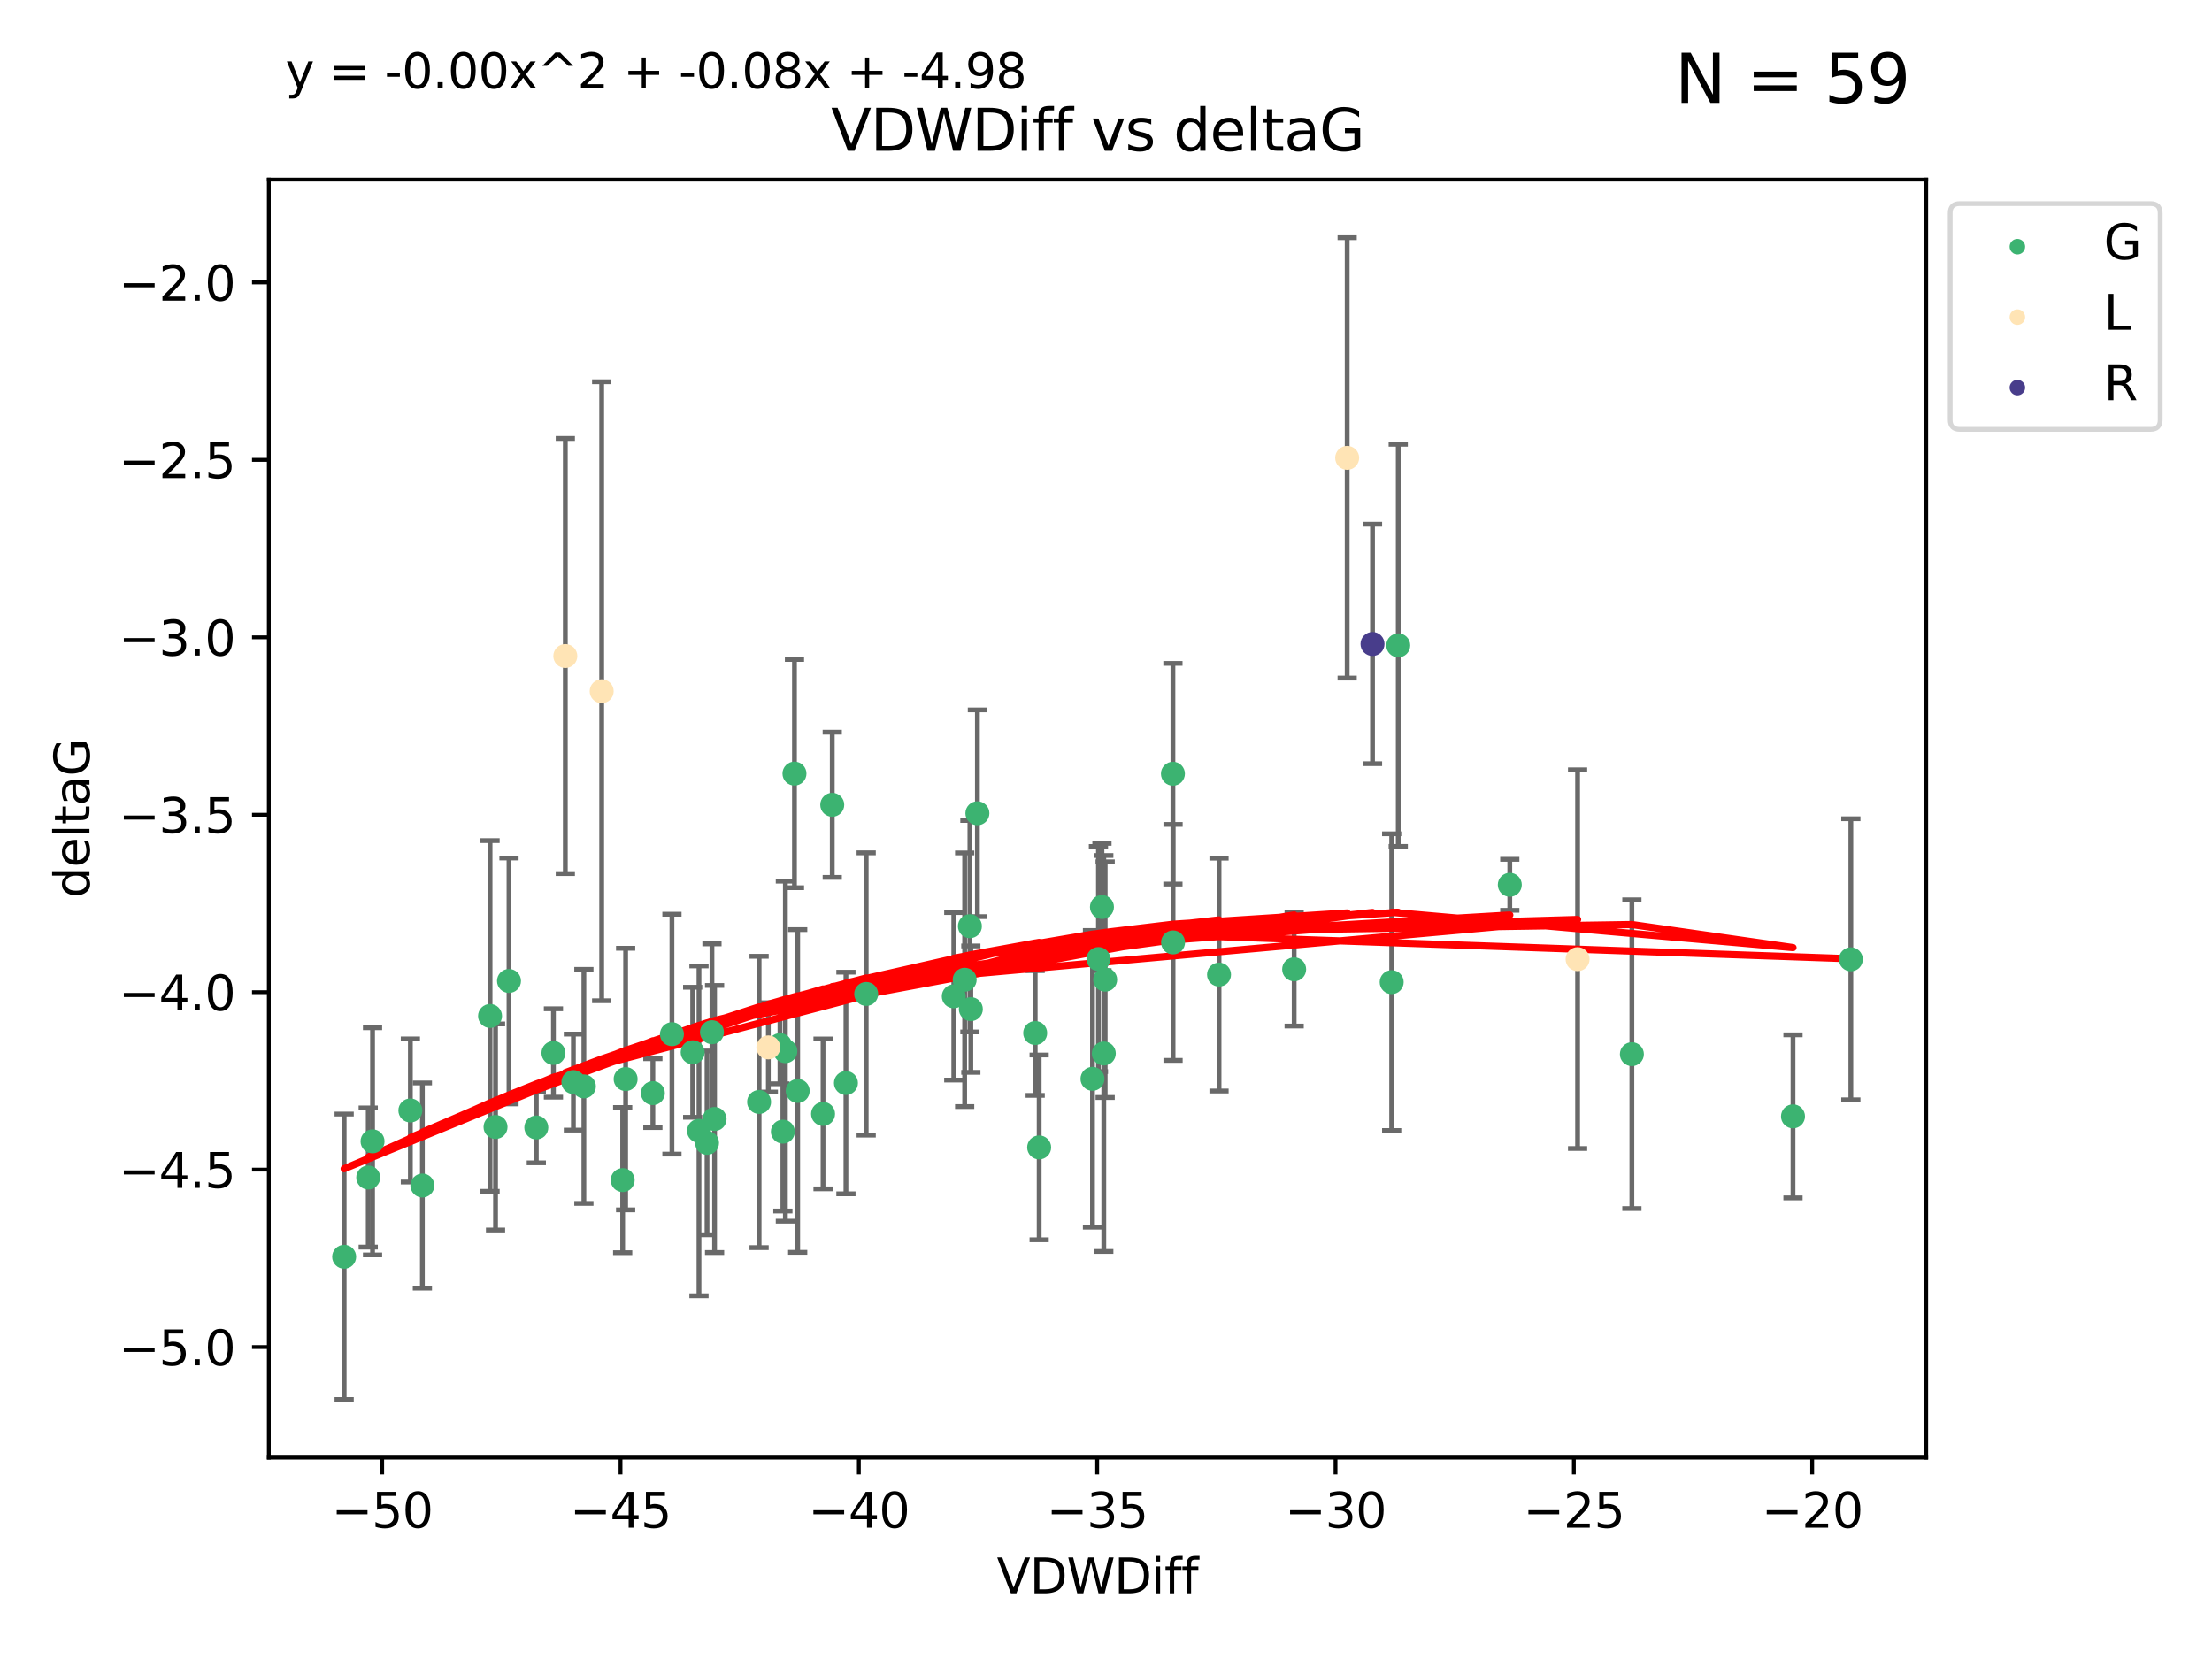 <?xml version="1.0" encoding="utf-8" standalone="no"?>
<!DOCTYPE svg PUBLIC "-//W3C//DTD SVG 1.1//EN"
  "http://www.w3.org/Graphics/SVG/1.1/DTD/svg11.dtd">
<svg xmlns:xlink="http://www.w3.org/1999/xlink" width="460.8pt" height="345.6pt" viewBox="0 0 460.8 345.6" xmlns="http://www.w3.org/2000/svg" version="1.1">
 <defs>
  <style type="text/css">*{stroke-linejoin: round; stroke-linecap: butt}</style>
 </defs>
 <g id="figure_1">
  <g id="patch_1">
   <path d="M 0 345.6 
L 460.8 345.6 
L 460.8 0 
L 0 0 
z
" style="fill: #ffffff"/>
  </g>
  <g id="axes_1">
   <g id="patch_2">
    <path d="M 56 303.64 
L 401.26 303.64 
L 401.26 37.411 
L 56 37.411 
z
" style="fill: #ffffff"/>
   </g>
   <g id="PathCollection_1">
    <defs>
     <path id="m6c5f69b490" d="M 0 1.118 
C 0.297 1.118 0.581 1 0.791 0.791 
C 1 0.581 1.118 0.297 1.118 0 
C 1.118 -0.297 1 -0.581 0.791 -0.791 
C 0.581 -1 0.297 -1.118 0 -1.118 
C -0.297 -1.118 -0.581 -1 -0.791 -0.791 
C -1 -0.581 -1.118 -0.297 -1.118 0 
C -1.118 0.297 -1 0.581 -0.791 0.791 
C -0.581 1 -0.297 1.118 0 1.118 
z
" style="stroke: #3cb371"/>
    </defs>
    <g clip-path="url(#p56f575db3a)">
     <use xlink:href="#m6c5f69b490" x="77.608" y="237.759" style="fill: #3cb371; stroke: #3cb371"/>
     <use xlink:href="#m6c5f69b490" x="136.004" y="227.718" style="fill: #3cb371; stroke: #3cb371"/>
     <use xlink:href="#m6c5f69b490" x="76.708" y="245.299" style="fill: #3cb371; stroke: #3cb371"/>
     <use xlink:href="#m6c5f69b490" x="102.087" y="211.648" style="fill: #3cb371; stroke: #3cb371"/>
     <use xlink:href="#m6c5f69b490" x="139.977" y="215.438" style="fill: #3cb371; stroke: #3cb371"/>
     <use xlink:href="#m6c5f69b490" x="71.694" y="261.809" style="fill: #3cb371; stroke: #3cb371"/>
     <use xlink:href="#m6c5f69b490" x="130.33" y="224.79" style="fill: #3cb371; stroke: #3cb371"/>
     <use xlink:href="#m6c5f69b490" x="158.132" y="229.557" style="fill: #3cb371; stroke: #3cb371"/>
     <use xlink:href="#m6c5f69b490" x="103.228" y="234.771" style="fill: #3cb371; stroke: #3cb371"/>
     <use xlink:href="#m6c5f69b490" x="180.443" y="207.06" style="fill: #3cb371; stroke: #3cb371"/>
     <use xlink:href="#m6c5f69b490" x="162.482" y="217.722" style="fill: #3cb371; stroke: #3cb371"/>
     <use xlink:href="#m6c5f69b490" x="163.606" y="218.977" style="fill: #3cb371; stroke: #3cb371"/>
     <use xlink:href="#m6c5f69b490" x="119.446" y="225.42" style="fill: #3cb371; stroke: #3cb371"/>
     <use xlink:href="#m6c5f69b490" x="166.173" y="227.266" style="fill: #3cb371; stroke: #3cb371"/>
     <use xlink:href="#m6c5f69b490" x="87.989" y="246.967" style="fill: #3cb371; stroke: #3cb371"/>
     <use xlink:href="#m6c5f69b490" x="106.033" y="204.35" style="fill: #3cb371; stroke: #3cb371"/>
     <use xlink:href="#m6c5f69b490" x="111.723" y="234.876" style="fill: #3cb371; stroke: #3cb371"/>
     <use xlink:href="#m6c5f69b490" x="147.285" y="238.081" style="fill: #3cb371; stroke: #3cb371"/>
     <use xlink:href="#m6c5f69b490" x="144.295" y="219.209" style="fill: #3cb371; stroke: #3cb371"/>
     <use xlink:href="#m6c5f69b490" x="171.457" y="232.046" style="fill: #3cb371; stroke: #3cb371"/>
     <use xlink:href="#m6c5f69b490" x="121.634" y="226.315" style="fill: #3cb371; stroke: #3cb371"/>
     <use xlink:href="#m6c5f69b490" x="165.501" y="161.152" style="fill: #3cb371; stroke: #3cb371"/>
     <use xlink:href="#m6c5f69b490" x="163.087" y="235.739" style="fill: #3cb371; stroke: #3cb371"/>
     <use xlink:href="#m6c5f69b490" x="269.595" y="201.927" style="fill: #3cb371; stroke: #3cb371"/>
     <use xlink:href="#m6c5f69b490" x="145.61" y="235.575" style="fill: #3cb371; stroke: #3cb371"/>
     <use xlink:href="#m6c5f69b490" x="129.713" y="245.835" style="fill: #3cb371; stroke: #3cb371"/>
     <use xlink:href="#m6c5f69b490" x="85.488" y="231.33" style="fill: #3cb371; stroke: #3cb371"/>
     <use xlink:href="#m6c5f69b490" x="115.291" y="219.355" style="fill: #3cb371; stroke: #3cb371"/>
     <use xlink:href="#m6c5f69b490" x="230.226" y="204.082" style="fill: #3cb371; stroke: #3cb371"/>
     <use xlink:href="#m6c5f69b490" x="244.341" y="161.181" style="fill: #3cb371; stroke: #3cb371"/>
     <use xlink:href="#m6c5f69b490" x="227.583" y="224.743" style="fill: #3cb371; stroke: #3cb371"/>
     <use xlink:href="#m6c5f69b490" x="202.243" y="210.22" style="fill: #3cb371; stroke: #3cb371"/>
     <use xlink:href="#m6c5f69b490" x="176.224" y="225.613" style="fill: #3cb371; stroke: #3cb371"/>
     <use xlink:href="#m6c5f69b490" x="244.368" y="196.32" style="fill: #3cb371; stroke: #3cb371"/>
     <use xlink:href="#m6c5f69b490" x="198.691" y="207.553" style="fill: #3cb371; stroke: #3cb371"/>
     <use xlink:href="#m6c5f69b490" x="215.649" y="215.197" style="fill: #3cb371; stroke: #3cb371"/>
     <use xlink:href="#m6c5f69b490" x="314.517" y="184.323" style="fill: #3cb371; stroke: #3cb371"/>
     <use xlink:href="#m6c5f69b490" x="202.047" y="192.945" style="fill: #3cb371; stroke: #3cb371"/>
     <use xlink:href="#m6c5f69b490" x="203.608" y="169.421" style="fill: #3cb371; stroke: #3cb371"/>
     <use xlink:href="#m6c5f69b490" x="216.476" y="239.025" style="fill: #3cb371; stroke: #3cb371"/>
     <use xlink:href="#m6c5f69b490" x="148.859" y="233.106" style="fill: #3cb371; stroke: #3cb371"/>
     <use xlink:href="#m6c5f69b490" x="148.312" y="215.027" style="fill: #3cb371; stroke: #3cb371"/>
     <use xlink:href="#m6c5f69b490" x="253.946" y="203.026" style="fill: #3cb371; stroke: #3cb371"/>
     <use xlink:href="#m6c5f69b490" x="228.823" y="199.786" style="fill: #3cb371; stroke: #3cb371"/>
     <use xlink:href="#m6c5f69b490" x="173.372" y="167.654" style="fill: #3cb371; stroke: #3cb371"/>
     <use xlink:href="#m6c5f69b490" x="200.954" y="204.098" style="fill: #3cb371; stroke: #3cb371"/>
     <use xlink:href="#m6c5f69b490" x="229.555" y="188.946" style="fill: #3cb371; stroke: #3cb371"/>
     <use xlink:href="#m6c5f69b490" x="291.278" y="134.44" style="fill: #3cb371; stroke: #3cb371"/>
     <use xlink:href="#m6c5f69b490" x="289.91" y="204.599" style="fill: #3cb371; stroke: #3cb371"/>
     <use xlink:href="#m6c5f69b490" x="373.515" y="232.558" style="fill: #3cb371; stroke: #3cb371"/>
     <use xlink:href="#m6c5f69b490" x="339.95" y="219.605" style="fill: #3cb371; stroke: #3cb371"/>
     <use xlink:href="#m6c5f69b490" x="229.941" y="219.457" style="fill: #3cb371; stroke: #3cb371"/>
     <use xlink:href="#m6c5f69b490" x="385.566" y="199.842" style="fill: #3cb371; stroke: #3cb371"/>
    </g>
   </g>
   <g id="PathCollection_2">
    <defs>
     <path id="m5bcbbd2845" d="M 0 1.118 
C 0.297 1.118 0.581 1 0.791 0.791 
C 1 0.581 1.118 0.297 1.118 0 
C 1.118 -0.297 1 -0.581 0.791 -0.791 
C 0.581 -1 0.297 -1.118 0 -1.118 
C -0.297 -1.118 -0.581 -1 -0.791 -0.791 
C -1 -0.581 -1.118 -0.297 -1.118 0 
C -1.118 0.297 -1 0.581 -0.791 0.791 
C -0.581 1 -0.297 1.118 0 1.118 
z
" style="stroke: #ffe4b5"/>
    </defs>
    <g clip-path="url(#p56f575db3a)">
     <use xlink:href="#m5bcbbd2845" x="160.057" y="218.194" style="fill: #ffe4b5; stroke: #ffe4b5"/>
     <use xlink:href="#m5bcbbd2845" x="280.639" y="95.381" style="fill: #ffe4b5; stroke: #ffe4b5"/>
     <use xlink:href="#m5bcbbd2845" x="117.765" y="136.664" style="fill: #ffe4b5; stroke: #ffe4b5"/>
     <use xlink:href="#m5bcbbd2845" x="125.339" y="143.996" style="fill: #ffe4b5; stroke: #ffe4b5"/>
     <use xlink:href="#m5bcbbd2845" x="328.641" y="199.809" style="fill: #ffe4b5; stroke: #ffe4b5"/>
    </g>
   </g>
   <g id="PathCollection_3">
    <defs>
     <path id="mdc831b2d37" d="M 0 1.118 
C 0.297 1.118 0.581 1 0.791 0.791 
C 1 0.581 1.118 0.297 1.118 0 
C 1.118 -0.297 1 -0.581 0.791 -0.791 
C 0.581 -1 0.297 -1.118 0 -1.118 
C -0.297 -1.118 -0.581 -1 -0.791 -0.791 
C -1 -0.581 -1.118 -0.297 -1.118 0 
C -1.118 0.297 -1 0.581 -0.791 0.791 
C -0.581 1 -0.297 1.118 0 1.118 
z
" style="stroke: #483d8b"/>
    </defs>
    <g clip-path="url(#p56f575db3a)">
     <use xlink:href="#mdc831b2d37" x="285.919" y="134.152" style="fill: #483d8b; stroke: #483d8b"/>
    </g>
   </g>
   <g id="matplotlib.axis_1">
    <g id="xtick_1">
     <g id="line2d_1">
      <defs>
       <path id="mf0a42f5c6a" d="M 0 0 
L 0 3.5 
" style="stroke: #000000; stroke-width: 0.8"/>
      </defs>
      <g>
       <use xlink:href="#mf0a42f5c6a" x="79.613" y="303.64" style="stroke: #000000; stroke-width: 0.8"/>
      </g>
     </g>
     <g id="text_1">
      <!-- −50 -->
      <g transform="translate(69.06 318.238)scale(0.1 -0.1)">
       <defs>
        <path id="DejaVuSans-2212" d="M 678 2272 
L 4684 2272 
L 4684 1741 
L 678 1741 
L 678 2272 
z
" transform="scale(0.016)"/>
        <path id="DejaVuSans-35" d="M 691 4666 
L 3169 4666 
L 3169 4134 
L 1269 4134 
L 1269 2991 
Q 1406 3038 1543 3061 
Q 1681 3084 1819 3084 
Q 2600 3084 3056 2656 
Q 3513 2228 3513 1497 
Q 3513 744 3044 326 
Q 2575 -91 1722 -91 
Q 1428 -91 1123 -41 
Q 819 9 494 109 
L 494 744 
Q 775 591 1075 516 
Q 1375 441 1709 441 
Q 2250 441 2565 725 
Q 2881 1009 2881 1497 
Q 2881 1984 2565 2268 
Q 2250 2553 1709 2553 
Q 1456 2553 1204 2497 
Q 953 2441 691 2322 
L 691 4666 
z
" transform="scale(0.016)"/>
        <path id="DejaVuSans-30" d="M 2034 4250 
Q 1547 4250 1301 3770 
Q 1056 3291 1056 2328 
Q 1056 1369 1301 889 
Q 1547 409 2034 409 
Q 2525 409 2770 889 
Q 3016 1369 3016 2328 
Q 3016 3291 2770 3770 
Q 2525 4250 2034 4250 
z
M 2034 4750 
Q 2819 4750 3233 4129 
Q 3647 3509 3647 2328 
Q 3647 1150 3233 529 
Q 2819 -91 2034 -91 
Q 1250 -91 836 529 
Q 422 1150 422 2328 
Q 422 3509 836 4129 
Q 1250 4750 2034 4750 
z
" transform="scale(0.016)"/>
       </defs>
       <use xlink:href="#DejaVuSans-2212"/>
       <use xlink:href="#DejaVuSans-35" x="83.789"/>
       <use xlink:href="#DejaVuSans-30" x="147.412"/>
      </g>
     </g>
    </g>
    <g id="xtick_2">
     <g id="line2d_2">
      <g>
       <use xlink:href="#mf0a42f5c6a" x="129.263" y="303.64" style="stroke: #000000; stroke-width: 0.8"/>
      </g>
     </g>
     <g id="text_2">
      <!-- −45 -->
      <g transform="translate(118.71 318.238)scale(0.1 -0.1)">
       <defs>
        <path id="DejaVuSans-34" d="M 2419 4116 
L 825 1625 
L 2419 1625 
L 2419 4116 
z
M 2253 4666 
L 3047 4666 
L 3047 1625 
L 3713 1625 
L 3713 1100 
L 3047 1100 
L 3047 0 
L 2419 0 
L 2419 1100 
L 313 1100 
L 313 1709 
L 2253 4666 
z
" transform="scale(0.016)"/>
       </defs>
       <use xlink:href="#DejaVuSans-2212"/>
       <use xlink:href="#DejaVuSans-34" x="83.789"/>
       <use xlink:href="#DejaVuSans-35" x="147.412"/>
      </g>
     </g>
    </g>
    <g id="xtick_3">
     <g id="line2d_3">
      <g>
       <use xlink:href="#mf0a42f5c6a" x="178.913" y="303.64" style="stroke: #000000; stroke-width: 0.8"/>
      </g>
     </g>
     <g id="text_3">
      <!-- −40 -->
      <g transform="translate(168.36 318.238)scale(0.1 -0.1)">
       <use xlink:href="#DejaVuSans-2212"/>
       <use xlink:href="#DejaVuSans-34" x="83.789"/>
       <use xlink:href="#DejaVuSans-30" x="147.412"/>
      </g>
     </g>
    </g>
    <g id="xtick_4">
     <g id="line2d_4">
      <g>
       <use xlink:href="#mf0a42f5c6a" x="228.562" y="303.64" style="stroke: #000000; stroke-width: 0.8"/>
      </g>
     </g>
     <g id="text_4">
      <!-- −35 -->
      <g transform="translate(218.01 318.238)scale(0.1 -0.1)">
       <defs>
        <path id="DejaVuSans-33" d="M 2597 2516 
Q 3050 2419 3304 2112 
Q 3559 1806 3559 1356 
Q 3559 666 3084 287 
Q 2609 -91 1734 -91 
Q 1441 -91 1130 -33 
Q 819 25 488 141 
L 488 750 
Q 750 597 1062 519 
Q 1375 441 1716 441 
Q 2309 441 2620 675 
Q 2931 909 2931 1356 
Q 2931 1769 2642 2001 
Q 2353 2234 1838 2234 
L 1294 2234 
L 1294 2753 
L 1863 2753 
Q 2328 2753 2575 2939 
Q 2822 3125 2822 3475 
Q 2822 3834 2567 4026 
Q 2313 4219 1838 4219 
Q 1578 4219 1281 4162 
Q 984 4106 628 3988 
L 628 4550 
Q 988 4650 1302 4700 
Q 1616 4750 1894 4750 
Q 2613 4750 3031 4423 
Q 3450 4097 3450 3541 
Q 3450 3153 3228 2886 
Q 3006 2619 2597 2516 
z
" transform="scale(0.016)"/>
       </defs>
       <use xlink:href="#DejaVuSans-2212"/>
       <use xlink:href="#DejaVuSans-33" x="83.789"/>
       <use xlink:href="#DejaVuSans-35" x="147.412"/>
      </g>
     </g>
    </g>
    <g id="xtick_5">
     <g id="line2d_5">
      <g>
       <use xlink:href="#mf0a42f5c6a" x="278.212" y="303.64" style="stroke: #000000; stroke-width: 0.8"/>
      </g>
     </g>
     <g id="text_5">
      <!-- −30 -->
      <g transform="translate(267.66 318.238)scale(0.1 -0.1)">
       <use xlink:href="#DejaVuSans-2212"/>
       <use xlink:href="#DejaVuSans-33" x="83.789"/>
       <use xlink:href="#DejaVuSans-30" x="147.412"/>
      </g>
     </g>
    </g>
    <g id="xtick_6">
     <g id="line2d_6">
      <g>
       <use xlink:href="#mf0a42f5c6a" x="327.862" y="303.64" style="stroke: #000000; stroke-width: 0.8"/>
      </g>
     </g>
     <g id="text_6">
      <!-- −25 -->
      <g transform="translate(317.31 318.238)scale(0.1 -0.1)">
       <defs>
        <path id="DejaVuSans-32" d="M 1228 531 
L 3431 531 
L 3431 0 
L 469 0 
L 469 531 
Q 828 903 1448 1529 
Q 2069 2156 2228 2338 
Q 2531 2678 2651 2914 
Q 2772 3150 2772 3378 
Q 2772 3750 2511 3984 
Q 2250 4219 1831 4219 
Q 1534 4219 1204 4116 
Q 875 4013 500 3803 
L 500 4441 
Q 881 4594 1212 4672 
Q 1544 4750 1819 4750 
Q 2544 4750 2975 4387 
Q 3406 4025 3406 3419 
Q 3406 3131 3298 2873 
Q 3191 2616 2906 2266 
Q 2828 2175 2409 1742 
Q 1991 1309 1228 531 
z
" transform="scale(0.016)"/>
       </defs>
       <use xlink:href="#DejaVuSans-2212"/>
       <use xlink:href="#DejaVuSans-32" x="83.789"/>
       <use xlink:href="#DejaVuSans-35" x="147.412"/>
      </g>
     </g>
    </g>
    <g id="xtick_7">
     <g id="line2d_7">
      <g>
       <use xlink:href="#mf0a42f5c6a" x="377.512" y="303.64" style="stroke: #000000; stroke-width: 0.8"/>
      </g>
     </g>
     <g id="text_7">
      <!-- −20 -->
      <g transform="translate(366.96 318.238)scale(0.1 -0.1)">
       <use xlink:href="#DejaVuSans-2212"/>
       <use xlink:href="#DejaVuSans-32" x="83.789"/>
       <use xlink:href="#DejaVuSans-30" x="147.412"/>
      </g>
     </g>
    </g>
    <g id="text_8">
     <!-- VDWDiff -->
     <g transform="translate(207.657 331.917)scale(0.1 -0.1)">
      <defs>
       <path id="DejaVuSans-56" d="M 1831 0 
L 50 4666 
L 709 4666 
L 2188 738 
L 3669 4666 
L 4325 4666 
L 2547 0 
L 1831 0 
z
" transform="scale(0.016)"/>
       <path id="DejaVuSans-44" d="M 1259 4147 
L 1259 519 
L 2022 519 
Q 2988 519 3436 956 
Q 3884 1394 3884 2338 
Q 3884 3275 3436 3711 
Q 2988 4147 2022 4147 
L 1259 4147 
z
M 628 4666 
L 1925 4666 
Q 3281 4666 3915 4102 
Q 4550 3538 4550 2338 
Q 4550 1131 3912 565 
Q 3275 0 1925 0 
L 628 0 
L 628 4666 
z
" transform="scale(0.016)"/>
       <path id="DejaVuSans-57" d="M 213 4666 
L 850 4666 
L 1831 722 
L 2809 4666 
L 3519 4666 
L 4500 722 
L 5478 4666 
L 6119 4666 
L 4947 0 
L 4153 0 
L 3169 4050 
L 2175 0 
L 1381 0 
L 213 4666 
z
" transform="scale(0.016)"/>
       <path id="DejaVuSans-69" d="M 603 3500 
L 1178 3500 
L 1178 0 
L 603 0 
L 603 3500 
z
M 603 4863 
L 1178 4863 
L 1178 4134 
L 603 4134 
L 603 4863 
z
" transform="scale(0.016)"/>
       <path id="DejaVuSans-66" d="M 2375 4863 
L 2375 4384 
L 1825 4384 
Q 1516 4384 1395 4259 
Q 1275 4134 1275 3809 
L 1275 3500 
L 2222 3500 
L 2222 3053 
L 1275 3053 
L 1275 0 
L 697 0 
L 697 3053 
L 147 3053 
L 147 3500 
L 697 3500 
L 697 3744 
Q 697 4328 969 4595 
Q 1241 4863 1831 4863 
L 2375 4863 
z
" transform="scale(0.016)"/>
      </defs>
      <use xlink:href="#DejaVuSans-56"/>
      <use xlink:href="#DejaVuSans-44" x="68.408"/>
      <use xlink:href="#DejaVuSans-57" x="145.41"/>
      <use xlink:href="#DejaVuSans-44" x="244.287"/>
      <use xlink:href="#DejaVuSans-69" x="321.289"/>
      <use xlink:href="#DejaVuSans-66" x="349.072"/>
      <use xlink:href="#DejaVuSans-66" x="384.277"/>
     </g>
    </g>
   </g>
   <g id="matplotlib.axis_2">
    <g id="ytick_1">
     <g id="line2d_8">
      <defs>
       <path id="mcff28e812e" d="M 0 0 
L -3.5 0 
" style="stroke: #000000; stroke-width: 0.8"/>
      </defs>
      <g>
       <use xlink:href="#mcff28e812e" x="56" y="280.615" style="stroke: #000000; stroke-width: 0.8"/>
      </g>
     </g>
     <g id="text_9">
      <!-- −5.0 -->
      <g transform="translate(24.717 284.415)scale(0.1 -0.1)">
       <defs>
        <path id="DejaVuSans-2e" d="M 684 794 
L 1344 794 
L 1344 0 
L 684 0 
L 684 794 
z
" transform="scale(0.016)"/>
       </defs>
       <use xlink:href="#DejaVuSans-2212"/>
       <use xlink:href="#DejaVuSans-35" x="83.789"/>
       <use xlink:href="#DejaVuSans-2e" x="147.412"/>
       <use xlink:href="#DejaVuSans-30" x="179.199"/>
      </g>
     </g>
    </g>
    <g id="ytick_2">
     <g id="line2d_9">
      <g>
       <use xlink:href="#mcff28e812e" x="56" y="243.652" style="stroke: #000000; stroke-width: 0.8"/>
      </g>
     </g>
     <g id="text_10">
      <!-- −4.5 -->
      <g transform="translate(24.717 247.451)scale(0.1 -0.1)">
       <use xlink:href="#DejaVuSans-2212"/>
       <use xlink:href="#DejaVuSans-34" x="83.789"/>
       <use xlink:href="#DejaVuSans-2e" x="147.412"/>
       <use xlink:href="#DejaVuSans-35" x="179.199"/>
      </g>
     </g>
    </g>
    <g id="ytick_3">
     <g id="line2d_10">
      <g>
       <use xlink:href="#mcff28e812e" x="56" y="206.688" style="stroke: #000000; stroke-width: 0.8"/>
      </g>
     </g>
     <g id="text_11">
      <!-- −4.0 -->
      <g transform="translate(24.717 210.487)scale(0.1 -0.1)">
       <use xlink:href="#DejaVuSans-2212"/>
       <use xlink:href="#DejaVuSans-34" x="83.789"/>
       <use xlink:href="#DejaVuSans-2e" x="147.412"/>
       <use xlink:href="#DejaVuSans-30" x="179.199"/>
      </g>
     </g>
    </g>
    <g id="ytick_4">
     <g id="line2d_11">
      <g>
       <use xlink:href="#mcff28e812e" x="56" y="169.725" style="stroke: #000000; stroke-width: 0.8"/>
      </g>
     </g>
     <g id="text_12">
      <!-- −3.5 -->
      <g transform="translate(24.717 173.524)scale(0.1 -0.1)">
       <use xlink:href="#DejaVuSans-2212"/>
       <use xlink:href="#DejaVuSans-33" x="83.789"/>
       <use xlink:href="#DejaVuSans-2e" x="147.412"/>
       <use xlink:href="#DejaVuSans-35" x="179.199"/>
      </g>
     </g>
    </g>
    <g id="ytick_5">
     <g id="line2d_12">
      <g>
       <use xlink:href="#mcff28e812e" x="56" y="132.761" style="stroke: #000000; stroke-width: 0.8"/>
      </g>
     </g>
     <g id="text_13">
      <!-- −3.0 -->
      <g transform="translate(24.717 136.56)scale(0.1 -0.1)">
       <use xlink:href="#DejaVuSans-2212"/>
       <use xlink:href="#DejaVuSans-33" x="83.789"/>
       <use xlink:href="#DejaVuSans-2e" x="147.412"/>
       <use xlink:href="#DejaVuSans-30" x="179.199"/>
      </g>
     </g>
    </g>
    <g id="ytick_6">
     <g id="line2d_13">
      <g>
       <use xlink:href="#mcff28e812e" x="56" y="95.797" style="stroke: #000000; stroke-width: 0.8"/>
      </g>
     </g>
     <g id="text_14">
      <!-- −2.5 -->
      <g transform="translate(24.717 99.597)scale(0.1 -0.1)">
       <use xlink:href="#DejaVuSans-2212"/>
       <use xlink:href="#DejaVuSans-32" x="83.789"/>
       <use xlink:href="#DejaVuSans-2e" x="147.412"/>
       <use xlink:href="#DejaVuSans-35" x="179.199"/>
      </g>
     </g>
    </g>
    <g id="ytick_7">
     <g id="line2d_14">
      <g>
       <use xlink:href="#mcff28e812e" x="56" y="58.834" style="stroke: #000000; stroke-width: 0.8"/>
      </g>
     </g>
     <g id="text_15">
      <!-- −2.0 -->
      <g transform="translate(24.717 62.633)scale(0.1 -0.1)">
       <use xlink:href="#DejaVuSans-2212"/>
       <use xlink:href="#DejaVuSans-32" x="83.789"/>
       <use xlink:href="#DejaVuSans-2e" x="147.412"/>
       <use xlink:href="#DejaVuSans-30" x="179.199"/>
      </g>
     </g>
    </g>
    <g id="text_16">
     <!-- deltaG -->
     <g transform="translate(18.637 187.064)rotate(-90)scale(0.1 -0.1)">
      <defs>
       <path id="DejaVuSans-64" d="M 2906 2969 
L 2906 4863 
L 3481 4863 
L 3481 0 
L 2906 0 
L 2906 525 
Q 2725 213 2448 61 
Q 2172 -91 1784 -91 
Q 1150 -91 751 415 
Q 353 922 353 1747 
Q 353 2572 751 3078 
Q 1150 3584 1784 3584 
Q 2172 3584 2448 3432 
Q 2725 3281 2906 2969 
z
M 947 1747 
Q 947 1113 1208 752 
Q 1469 391 1925 391 
Q 2381 391 2643 752 
Q 2906 1113 2906 1747 
Q 2906 2381 2643 2742 
Q 2381 3103 1925 3103 
Q 1469 3103 1208 2742 
Q 947 2381 947 1747 
z
" transform="scale(0.016)"/>
       <path id="DejaVuSans-65" d="M 3597 1894 
L 3597 1613 
L 953 1613 
Q 991 1019 1311 708 
Q 1631 397 2203 397 
Q 2534 397 2845 478 
Q 3156 559 3463 722 
L 3463 178 
Q 3153 47 2828 -22 
Q 2503 -91 2169 -91 
Q 1331 -91 842 396 
Q 353 884 353 1716 
Q 353 2575 817 3079 
Q 1281 3584 2069 3584 
Q 2775 3584 3186 3129 
Q 3597 2675 3597 1894 
z
M 3022 2063 
Q 3016 2534 2758 2815 
Q 2500 3097 2075 3097 
Q 1594 3097 1305 2825 
Q 1016 2553 972 2059 
L 3022 2063 
z
" transform="scale(0.016)"/>
       <path id="DejaVuSans-6c" d="M 603 4863 
L 1178 4863 
L 1178 0 
L 603 0 
L 603 4863 
z
" transform="scale(0.016)"/>
       <path id="DejaVuSans-74" d="M 1172 4494 
L 1172 3500 
L 2356 3500 
L 2356 3053 
L 1172 3053 
L 1172 1153 
Q 1172 725 1289 603 
Q 1406 481 1766 481 
L 2356 481 
L 2356 0 
L 1766 0 
Q 1100 0 847 248 
Q 594 497 594 1153 
L 594 3053 
L 172 3053 
L 172 3500 
L 594 3500 
L 594 4494 
L 1172 4494 
z
" transform="scale(0.016)"/>
       <path id="DejaVuSans-61" d="M 2194 1759 
Q 1497 1759 1228 1600 
Q 959 1441 959 1056 
Q 959 750 1161 570 
Q 1363 391 1709 391 
Q 2188 391 2477 730 
Q 2766 1069 2766 1631 
L 2766 1759 
L 2194 1759 
z
M 3341 1997 
L 3341 0 
L 2766 0 
L 2766 531 
Q 2569 213 2275 61 
Q 1981 -91 1556 -91 
Q 1019 -91 701 211 
Q 384 513 384 1019 
Q 384 1609 779 1909 
Q 1175 2209 1959 2209 
L 2766 2209 
L 2766 2266 
Q 2766 2663 2505 2880 
Q 2244 3097 1772 3097 
Q 1472 3097 1187 3025 
Q 903 2953 641 2809 
L 641 3341 
Q 956 3463 1253 3523 
Q 1550 3584 1831 3584 
Q 2591 3584 2966 3190 
Q 3341 2797 3341 1997 
z
" transform="scale(0.016)"/>
       <path id="DejaVuSans-47" d="M 3809 666 
L 3809 1919 
L 2778 1919 
L 2778 2438 
L 4434 2438 
L 4434 434 
Q 4069 175 3628 42 
Q 3188 -91 2688 -91 
Q 1594 -91 976 548 
Q 359 1188 359 2328 
Q 359 3472 976 4111 
Q 1594 4750 2688 4750 
Q 3144 4750 3555 4637 
Q 3966 4525 4313 4306 
L 4313 3634 
Q 3963 3931 3569 4081 
Q 3175 4231 2741 4231 
Q 1884 4231 1454 3753 
Q 1025 3275 1025 2328 
Q 1025 1384 1454 906 
Q 1884 428 2741 428 
Q 3075 428 3337 486 
Q 3600 544 3809 666 
z
" transform="scale(0.016)"/>
      </defs>
      <use xlink:href="#DejaVuSans-64"/>
      <use xlink:href="#DejaVuSans-65" x="63.477"/>
      <use xlink:href="#DejaVuSans-6c" x="125"/>
      <use xlink:href="#DejaVuSans-74" x="152.783"/>
      <use xlink:href="#DejaVuSans-61" x="191.992"/>
      <use xlink:href="#DejaVuSans-47" x="253.271"/>
     </g>
    </g>
   </g>
   <g id="LineCollection_1">
    <path d="M 77.608 261.418 
L 77.608 214.1 
" clip-path="url(#p56f575db3a)" style="fill: none; stroke: #696969"/>
    <path d="M 136.004 234.893 
L 136.004 220.543 
" clip-path="url(#p56f575db3a)" style="fill: none; stroke: #696969"/>
    <path d="M 76.708 259.792 
L 76.708 230.806 
" clip-path="url(#p56f575db3a)" style="fill: none; stroke: #696969"/>
    <path d="M 102.087 248.18 
L 102.087 175.115 
" clip-path="url(#p56f575db3a)" style="fill: none; stroke: #696969"/>
    <path d="M 139.977 240.422 
L 139.977 190.453 
" clip-path="url(#p56f575db3a)" style="fill: none; stroke: #696969"/>
    <path d="M 71.694 291.539 
L 71.694 232.079 
" clip-path="url(#p56f575db3a)" style="fill: none; stroke: #696969"/>
    <path d="M 130.33 252.038 
L 130.33 197.542 
" clip-path="url(#p56f575db3a)" style="fill: none; stroke: #696969"/>
    <path d="M 158.132 259.903 
L 158.132 199.212 
" clip-path="url(#p56f575db3a)" style="fill: none; stroke: #696969"/>
    <path d="M 103.228 256.235 
L 103.228 213.308 
" clip-path="url(#p56f575db3a)" style="fill: none; stroke: #696969"/>
    <path d="M 180.443 236.458 
L 180.443 177.661 
" clip-path="url(#p56f575db3a)" style="fill: none; stroke: #696969"/>
    <path d="M 162.482 225.776 
L 162.482 209.668 
" clip-path="url(#p56f575db3a)" style="fill: none; stroke: #696969"/>
    <path d="M 163.606 254.394 
L 163.606 183.561 
" clip-path="url(#p56f575db3a)" style="fill: none; stroke: #696969"/>
    <path d="M 119.446 235.418 
L 119.446 215.422 
" clip-path="url(#p56f575db3a)" style="fill: none; stroke: #696969"/>
    <path d="M 166.173 260.88 
L 166.173 193.653 
" clip-path="url(#p56f575db3a)" style="fill: none; stroke: #696969"/>
    <path d="M 87.989 268.333 
L 87.989 225.601 
" clip-path="url(#p56f575db3a)" style="fill: none; stroke: #696969"/>
    <path d="M 106.033 229.966 
L 106.033 178.733 
" clip-path="url(#p56f575db3a)" style="fill: none; stroke: #696969"/>
    <path d="M 111.723 242.242 
L 111.723 227.509 
" clip-path="url(#p56f575db3a)" style="fill: none; stroke: #696969"/>
    <path d="M 147.285 257.223 
L 147.285 218.94 
" clip-path="url(#p56f575db3a)" style="fill: none; stroke: #696969"/>
    <path d="M 144.295 232.752 
L 144.295 205.666 
" clip-path="url(#p56f575db3a)" style="fill: none; stroke: #696969"/>
    <path d="M 171.457 247.659 
L 171.457 216.434 
" clip-path="url(#p56f575db3a)" style="fill: none; stroke: #696969"/>
    <path d="M 121.634 250.693 
L 121.634 201.936 
" clip-path="url(#p56f575db3a)" style="fill: none; stroke: #696969"/>
    <path d="M 165.501 184.932 
L 165.501 137.373 
" clip-path="url(#p56f575db3a)" style="fill: none; stroke: #696969"/>
    <path d="M 163.087 252.272 
L 163.087 219.205 
" clip-path="url(#p56f575db3a)" style="fill: none; stroke: #696969"/>
    <path d="M 269.595 213.746 
L 269.595 190.109 
" clip-path="url(#p56f575db3a)" style="fill: none; stroke: #696969"/>
    <path d="M 145.61 269.93 
L 145.61 201.22 
" clip-path="url(#p56f575db3a)" style="fill: none; stroke: #696969"/>
    <path d="M 129.713 260.957 
L 129.713 230.714 
" clip-path="url(#p56f575db3a)" style="fill: none; stroke: #696969"/>
    <path d="M 85.488 246.237 
L 85.488 216.423 
" clip-path="url(#p56f575db3a)" style="fill: none; stroke: #696969"/>
    <path d="M 115.291 228.56 
L 115.291 210.15 
" clip-path="url(#p56f575db3a)" style="fill: none; stroke: #696969"/>
    <path d="M 230.226 228.629 
L 230.226 179.535 
" clip-path="url(#p56f575db3a)" style="fill: none; stroke: #696969"/>
    <path d="M 244.341 184.163 
L 244.341 138.2 
" clip-path="url(#p56f575db3a)" style="fill: none; stroke: #696969"/>
    <path d="M 227.583 255.646 
L 227.583 193.839 
" clip-path="url(#p56f575db3a)" style="fill: none; stroke: #696969"/>
    <path d="M 202.243 223.387 
L 202.243 197.053 
" clip-path="url(#p56f575db3a)" style="fill: none; stroke: #696969"/>
    <path d="M 176.224 248.699 
L 176.224 202.527 
" clip-path="url(#p56f575db3a)" style="fill: none; stroke: #696969"/>
    <path d="M 244.368 220.9 
L 244.368 171.741 
" clip-path="url(#p56f575db3a)" style="fill: none; stroke: #696969"/>
    <path d="M 198.691 225.002 
L 198.691 190.104 
" clip-path="url(#p56f575db3a)" style="fill: none; stroke: #696969"/>
    <path d="M 215.649 228.192 
L 215.649 202.202 
" clip-path="url(#p56f575db3a)" style="fill: none; stroke: #696969"/>
    <path d="M 314.517 189.634 
L 314.517 179.011 
" clip-path="url(#p56f575db3a)" style="fill: none; stroke: #696969"/>
    <path d="M 202.047 214.973 
L 202.047 170.917 
" clip-path="url(#p56f575db3a)" style="fill: none; stroke: #696969"/>
    <path d="M 203.608 190.952 
L 203.608 147.891 
" clip-path="url(#p56f575db3a)" style="fill: none; stroke: #696969"/>
    <path d="M 216.476 258.269 
L 216.476 219.78 
" clip-path="url(#p56f575db3a)" style="fill: none; stroke: #696969"/>
    <path d="M 148.859 260.922 
L 148.859 205.289 
" clip-path="url(#p56f575db3a)" style="fill: none; stroke: #696969"/>
    <path d="M 148.312 233.434 
L 148.312 196.621 
" clip-path="url(#p56f575db3a)" style="fill: none; stroke: #696969"/>
    <path d="M 253.946 227.279 
L 253.946 178.772 
" clip-path="url(#p56f575db3a)" style="fill: none; stroke: #696969"/>
    <path d="M 228.823 223.229 
L 228.823 176.343 
" clip-path="url(#p56f575db3a)" style="fill: none; stroke: #696969"/>
    <path d="M 173.372 182.775 
L 173.372 152.532 
" clip-path="url(#p56f575db3a)" style="fill: none; stroke: #696969"/>
    <path d="M 200.954 230.515 
L 200.954 177.682 
" clip-path="url(#p56f575db3a)" style="fill: none; stroke: #696969"/>
    <path d="M 229.555 202.204 
L 229.555 175.687 
" clip-path="url(#p56f575db3a)" style="fill: none; stroke: #696969"/>
    <path d="M 291.278 176.329 
L 291.278 92.551 
" clip-path="url(#p56f575db3a)" style="fill: none; stroke: #696969"/>
    <path d="M 289.91 235.502 
L 289.91 173.697 
" clip-path="url(#p56f575db3a)" style="fill: none; stroke: #696969"/>
    <path d="M 373.515 249.543 
L 373.515 215.573 
" clip-path="url(#p56f575db3a)" style="fill: none; stroke: #696969"/>
    <path d="M 339.95 251.761 
L 339.95 187.45 
" clip-path="url(#p56f575db3a)" style="fill: none; stroke: #696969"/>
    <path d="M 229.941 260.697 
L 229.941 178.217 
" clip-path="url(#p56f575db3a)" style="fill: none; stroke: #696969"/>
    <path d="M 385.566 229.117 
L 385.566 170.567 
" clip-path="url(#p56f575db3a)" style="fill: none; stroke: #696969"/>
   </g>
   <g id="line2d_15">
    <defs>
     <path id="mea9abe63ca" d="M 2 0 
L -2 -0 
" style="stroke: #696969"/>
    </defs>
    <g clip-path="url(#p56f575db3a)">
     <use xlink:href="#mea9abe63ca" x="77.608" y="261.418" style="fill: #696969; stroke: #696969"/>
     <use xlink:href="#mea9abe63ca" x="136.004" y="234.893" style="fill: #696969; stroke: #696969"/>
     <use xlink:href="#mea9abe63ca" x="76.708" y="259.792" style="fill: #696969; stroke: #696969"/>
     <use xlink:href="#mea9abe63ca" x="102.087" y="248.18" style="fill: #696969; stroke: #696969"/>
     <use xlink:href="#mea9abe63ca" x="139.977" y="240.422" style="fill: #696969; stroke: #696969"/>
     <use xlink:href="#mea9abe63ca" x="71.694" y="291.539" style="fill: #696969; stroke: #696969"/>
     <use xlink:href="#mea9abe63ca" x="130.33" y="252.038" style="fill: #696969; stroke: #696969"/>
     <use xlink:href="#mea9abe63ca" x="158.132" y="259.903" style="fill: #696969; stroke: #696969"/>
     <use xlink:href="#mea9abe63ca" x="103.228" y="256.235" style="fill: #696969; stroke: #696969"/>
     <use xlink:href="#mea9abe63ca" x="180.443" y="236.458" style="fill: #696969; stroke: #696969"/>
     <use xlink:href="#mea9abe63ca" x="162.482" y="225.776" style="fill: #696969; stroke: #696969"/>
     <use xlink:href="#mea9abe63ca" x="163.606" y="254.394" style="fill: #696969; stroke: #696969"/>
     <use xlink:href="#mea9abe63ca" x="119.446" y="235.418" style="fill: #696969; stroke: #696969"/>
     <use xlink:href="#mea9abe63ca" x="166.173" y="260.88" style="fill: #696969; stroke: #696969"/>
     <use xlink:href="#mea9abe63ca" x="87.989" y="268.333" style="fill: #696969; stroke: #696969"/>
     <use xlink:href="#mea9abe63ca" x="106.033" y="229.966" style="fill: #696969; stroke: #696969"/>
     <use xlink:href="#mea9abe63ca" x="111.723" y="242.242" style="fill: #696969; stroke: #696969"/>
     <use xlink:href="#mea9abe63ca" x="147.285" y="257.223" style="fill: #696969; stroke: #696969"/>
     <use xlink:href="#mea9abe63ca" x="144.295" y="232.752" style="fill: #696969; stroke: #696969"/>
     <use xlink:href="#mea9abe63ca" x="171.457" y="247.659" style="fill: #696969; stroke: #696969"/>
     <use xlink:href="#mea9abe63ca" x="121.634" y="250.693" style="fill: #696969; stroke: #696969"/>
     <use xlink:href="#mea9abe63ca" x="165.501" y="184.932" style="fill: #696969; stroke: #696969"/>
     <use xlink:href="#mea9abe63ca" x="163.087" y="252.272" style="fill: #696969; stroke: #696969"/>
     <use xlink:href="#mea9abe63ca" x="269.595" y="213.746" style="fill: #696969; stroke: #696969"/>
     <use xlink:href="#mea9abe63ca" x="145.61" y="269.93" style="fill: #696969; stroke: #696969"/>
     <use xlink:href="#mea9abe63ca" x="129.713" y="260.957" style="fill: #696969; stroke: #696969"/>
     <use xlink:href="#mea9abe63ca" x="85.488" y="246.237" style="fill: #696969; stroke: #696969"/>
     <use xlink:href="#mea9abe63ca" x="115.291" y="228.56" style="fill: #696969; stroke: #696969"/>
     <use xlink:href="#mea9abe63ca" x="230.226" y="228.629" style="fill: #696969; stroke: #696969"/>
     <use xlink:href="#mea9abe63ca" x="244.341" y="184.163" style="fill: #696969; stroke: #696969"/>
     <use xlink:href="#mea9abe63ca" x="227.583" y="255.646" style="fill: #696969; stroke: #696969"/>
     <use xlink:href="#mea9abe63ca" x="202.243" y="223.387" style="fill: #696969; stroke: #696969"/>
     <use xlink:href="#mea9abe63ca" x="176.224" y="248.699" style="fill: #696969; stroke: #696969"/>
     <use xlink:href="#mea9abe63ca" x="244.368" y="220.9" style="fill: #696969; stroke: #696969"/>
     <use xlink:href="#mea9abe63ca" x="198.691" y="225.002" style="fill: #696969; stroke: #696969"/>
     <use xlink:href="#mea9abe63ca" x="215.649" y="228.192" style="fill: #696969; stroke: #696969"/>
     <use xlink:href="#mea9abe63ca" x="314.517" y="189.634" style="fill: #696969; stroke: #696969"/>
     <use xlink:href="#mea9abe63ca" x="202.047" y="214.973" style="fill: #696969; stroke: #696969"/>
     <use xlink:href="#mea9abe63ca" x="203.608" y="190.952" style="fill: #696969; stroke: #696969"/>
     <use xlink:href="#mea9abe63ca" x="216.476" y="258.269" style="fill: #696969; stroke: #696969"/>
     <use xlink:href="#mea9abe63ca" x="148.859" y="260.922" style="fill: #696969; stroke: #696969"/>
     <use xlink:href="#mea9abe63ca" x="148.312" y="233.434" style="fill: #696969; stroke: #696969"/>
     <use xlink:href="#mea9abe63ca" x="253.946" y="227.279" style="fill: #696969; stroke: #696969"/>
     <use xlink:href="#mea9abe63ca" x="228.823" y="223.229" style="fill: #696969; stroke: #696969"/>
     <use xlink:href="#mea9abe63ca" x="173.372" y="182.775" style="fill: #696969; stroke: #696969"/>
     <use xlink:href="#mea9abe63ca" x="200.954" y="230.515" style="fill: #696969; stroke: #696969"/>
     <use xlink:href="#mea9abe63ca" x="229.555" y="202.204" style="fill: #696969; stroke: #696969"/>
     <use xlink:href="#mea9abe63ca" x="291.278" y="176.329" style="fill: #696969; stroke: #696969"/>
     <use xlink:href="#mea9abe63ca" x="289.91" y="235.502" style="fill: #696969; stroke: #696969"/>
     <use xlink:href="#mea9abe63ca" x="373.515" y="249.543" style="fill: #696969; stroke: #696969"/>
     <use xlink:href="#mea9abe63ca" x="339.95" y="251.761" style="fill: #696969; stroke: #696969"/>
     <use xlink:href="#mea9abe63ca" x="229.941" y="260.697" style="fill: #696969; stroke: #696969"/>
     <use xlink:href="#mea9abe63ca" x="385.566" y="229.117" style="fill: #696969; stroke: #696969"/>
    </g>
   </g>
   <g id="line2d_16">
    <g clip-path="url(#p56f575db3a)">
     <use xlink:href="#mea9abe63ca" x="77.608" y="214.1" style="fill: #696969; stroke: #696969"/>
     <use xlink:href="#mea9abe63ca" x="136.004" y="220.543" style="fill: #696969; stroke: #696969"/>
     <use xlink:href="#mea9abe63ca" x="76.708" y="230.806" style="fill: #696969; stroke: #696969"/>
     <use xlink:href="#mea9abe63ca" x="102.087" y="175.115" style="fill: #696969; stroke: #696969"/>
     <use xlink:href="#mea9abe63ca" x="139.977" y="190.453" style="fill: #696969; stroke: #696969"/>
     <use xlink:href="#mea9abe63ca" x="71.694" y="232.079" style="fill: #696969; stroke: #696969"/>
     <use xlink:href="#mea9abe63ca" x="130.33" y="197.542" style="fill: #696969; stroke: #696969"/>
     <use xlink:href="#mea9abe63ca" x="158.132" y="199.212" style="fill: #696969; stroke: #696969"/>
     <use xlink:href="#mea9abe63ca" x="103.228" y="213.308" style="fill: #696969; stroke: #696969"/>
     <use xlink:href="#mea9abe63ca" x="180.443" y="177.661" style="fill: #696969; stroke: #696969"/>
     <use xlink:href="#mea9abe63ca" x="162.482" y="209.668" style="fill: #696969; stroke: #696969"/>
     <use xlink:href="#mea9abe63ca" x="163.606" y="183.561" style="fill: #696969; stroke: #696969"/>
     <use xlink:href="#mea9abe63ca" x="119.446" y="215.422" style="fill: #696969; stroke: #696969"/>
     <use xlink:href="#mea9abe63ca" x="166.173" y="193.653" style="fill: #696969; stroke: #696969"/>
     <use xlink:href="#mea9abe63ca" x="87.989" y="225.601" style="fill: #696969; stroke: #696969"/>
     <use xlink:href="#mea9abe63ca" x="106.033" y="178.733" style="fill: #696969; stroke: #696969"/>
     <use xlink:href="#mea9abe63ca" x="111.723" y="227.509" style="fill: #696969; stroke: #696969"/>
     <use xlink:href="#mea9abe63ca" x="147.285" y="218.94" style="fill: #696969; stroke: #696969"/>
     <use xlink:href="#mea9abe63ca" x="144.295" y="205.666" style="fill: #696969; stroke: #696969"/>
     <use xlink:href="#mea9abe63ca" x="171.457" y="216.434" style="fill: #696969; stroke: #696969"/>
     <use xlink:href="#mea9abe63ca" x="121.634" y="201.936" style="fill: #696969; stroke: #696969"/>
     <use xlink:href="#mea9abe63ca" x="165.501" y="137.373" style="fill: #696969; stroke: #696969"/>
     <use xlink:href="#mea9abe63ca" x="163.087" y="219.205" style="fill: #696969; stroke: #696969"/>
     <use xlink:href="#mea9abe63ca" x="269.595" y="190.109" style="fill: #696969; stroke: #696969"/>
     <use xlink:href="#mea9abe63ca" x="145.61" y="201.22" style="fill: #696969; stroke: #696969"/>
     <use xlink:href="#mea9abe63ca" x="129.713" y="230.714" style="fill: #696969; stroke: #696969"/>
     <use xlink:href="#mea9abe63ca" x="85.488" y="216.423" style="fill: #696969; stroke: #696969"/>
     <use xlink:href="#mea9abe63ca" x="115.291" y="210.15" style="fill: #696969; stroke: #696969"/>
     <use xlink:href="#mea9abe63ca" x="230.226" y="179.535" style="fill: #696969; stroke: #696969"/>
     <use xlink:href="#mea9abe63ca" x="244.341" y="138.2" style="fill: #696969; stroke: #696969"/>
     <use xlink:href="#mea9abe63ca" x="227.583" y="193.839" style="fill: #696969; stroke: #696969"/>
     <use xlink:href="#mea9abe63ca" x="202.243" y="197.053" style="fill: #696969; stroke: #696969"/>
     <use xlink:href="#mea9abe63ca" x="176.224" y="202.527" style="fill: #696969; stroke: #696969"/>
     <use xlink:href="#mea9abe63ca" x="244.368" y="171.741" style="fill: #696969; stroke: #696969"/>
     <use xlink:href="#mea9abe63ca" x="198.691" y="190.104" style="fill: #696969; stroke: #696969"/>
     <use xlink:href="#mea9abe63ca" x="215.649" y="202.202" style="fill: #696969; stroke: #696969"/>
     <use xlink:href="#mea9abe63ca" x="314.517" y="179.011" style="fill: #696969; stroke: #696969"/>
     <use xlink:href="#mea9abe63ca" x="202.047" y="170.917" style="fill: #696969; stroke: #696969"/>
     <use xlink:href="#mea9abe63ca" x="203.608" y="147.891" style="fill: #696969; stroke: #696969"/>
     <use xlink:href="#mea9abe63ca" x="216.476" y="219.78" style="fill: #696969; stroke: #696969"/>
     <use xlink:href="#mea9abe63ca" x="148.859" y="205.289" style="fill: #696969; stroke: #696969"/>
     <use xlink:href="#mea9abe63ca" x="148.312" y="196.621" style="fill: #696969; stroke: #696969"/>
     <use xlink:href="#mea9abe63ca" x="253.946" y="178.772" style="fill: #696969; stroke: #696969"/>
     <use xlink:href="#mea9abe63ca" x="228.823" y="176.343" style="fill: #696969; stroke: #696969"/>
     <use xlink:href="#mea9abe63ca" x="173.372" y="152.532" style="fill: #696969; stroke: #696969"/>
     <use xlink:href="#mea9abe63ca" x="200.954" y="177.682" style="fill: #696969; stroke: #696969"/>
     <use xlink:href="#mea9abe63ca" x="229.555" y="175.687" style="fill: #696969; stroke: #696969"/>
     <use xlink:href="#mea9abe63ca" x="291.278" y="92.551" style="fill: #696969; stroke: #696969"/>
     <use xlink:href="#mea9abe63ca" x="289.91" y="173.697" style="fill: #696969; stroke: #696969"/>
     <use xlink:href="#mea9abe63ca" x="373.515" y="215.573" style="fill: #696969; stroke: #696969"/>
     <use xlink:href="#mea9abe63ca" x="339.95" y="187.45" style="fill: #696969; stroke: #696969"/>
     <use xlink:href="#mea9abe63ca" x="229.941" y="178.217" style="fill: #696969; stroke: #696969"/>
     <use xlink:href="#mea9abe63ca" x="385.566" y="170.567" style="fill: #696969; stroke: #696969"/>
    </g>
   </g>
   <g id="LineCollection_2">
    <path d="M 160.057 227.492 
L 160.057 208.897 
" clip-path="url(#p56f575db3a)" style="fill: none; stroke: #696969"/>
    <path d="M 280.639 141.249 
L 280.639 49.513 
" clip-path="url(#p56f575db3a)" style="fill: none; stroke: #696969"/>
    <path d="M 117.765 181.989 
L 117.765 91.338 
" clip-path="url(#p56f575db3a)" style="fill: none; stroke: #696969"/>
    <path d="M 125.339 208.469 
L 125.339 79.522 
" clip-path="url(#p56f575db3a)" style="fill: none; stroke: #696969"/>
    <path d="M 328.641 239.251 
L 328.641 160.368 
" clip-path="url(#p56f575db3a)" style="fill: none; stroke: #696969"/>
   </g>
   <g id="line2d_17">
    <g clip-path="url(#p56f575db3a)">
     <use xlink:href="#mea9abe63ca" x="160.057" y="227.492" style="fill: #696969; stroke: #696969"/>
     <use xlink:href="#mea9abe63ca" x="280.639" y="141.249" style="fill: #696969; stroke: #696969"/>
     <use xlink:href="#mea9abe63ca" x="117.765" y="181.989" style="fill: #696969; stroke: #696969"/>
     <use xlink:href="#mea9abe63ca" x="125.339" y="208.469" style="fill: #696969; stroke: #696969"/>
     <use xlink:href="#mea9abe63ca" x="328.641" y="239.251" style="fill: #696969; stroke: #696969"/>
    </g>
   </g>
   <g id="line2d_18">
    <g clip-path="url(#p56f575db3a)">
     <use xlink:href="#mea9abe63ca" x="160.057" y="208.897" style="fill: #696969; stroke: #696969"/>
     <use xlink:href="#mea9abe63ca" x="280.639" y="49.513" style="fill: #696969; stroke: #696969"/>
     <use xlink:href="#mea9abe63ca" x="117.765" y="91.338" style="fill: #696969; stroke: #696969"/>
     <use xlink:href="#mea9abe63ca" x="125.339" y="79.522" style="fill: #696969; stroke: #696969"/>
     <use xlink:href="#mea9abe63ca" x="328.641" y="160.368" style="fill: #696969; stroke: #696969"/>
    </g>
   </g>
   <g id="LineCollection_3">
    <path d="M 285.919 159.089 
L 285.919 109.216 
" clip-path="url(#p56f575db3a)" style="fill: none; stroke: #696969"/>
   </g>
   <g id="line2d_19">
    <g clip-path="url(#p56f575db3a)">
     <use xlink:href="#mea9abe63ca" x="285.919" y="159.089" style="fill: #696969; stroke: #696969"/>
    </g>
   </g>
   <g id="line2d_20">
    <g clip-path="url(#p56f575db3a)">
     <use xlink:href="#mea9abe63ca" x="285.919" y="109.216" style="fill: #696969; stroke: #696969"/>
    </g>
   </g>
   <g id="line2d_21">
    <path d="M 77.608 240.636 
L 136.004 216.819 
L 76.708 241.061 
L 102.087 229.737 
L 139.977 215.471 
L 71.694 243.467 
L 130.33 218.803 
L 158.132 209.757 
L 103.228 229.261 
L 180.443 203.73 
L 162.482 208.496 
L 163.606 208.177 
L 119.446 222.808 
L 166.173 207.458 
L 160.057 209.194 
L 87.989 235.852 
L 106.033 228.103 
L 111.723 225.809 
L 147.285 213.084 
L 144.295 214.046 
L 171.457 206.026 
L 121.634 221.982 
L 165.501 207.645 
L 163.087 208.324 
L 269.595 190.597 
L 145.61 213.62 
L 129.713 219.023 
L 85.488 236.983 
L 115.291 224.406 
L 230.226 194.237 
L 244.341 192.539 
L 227.583 194.603 
L 202.243 198.901 
L 176.224 204.786 
L 280.639 190.19 
L 244.368 192.536 
L 198.691 199.616 
L 215.649 196.451 
L 314.517 190.617 
L 202.047 198.939 
L 203.608 198.633 
L 216.476 196.313 
L 148.859 212.585 
L 117.765 223.45 
L 125.339 220.607 
L 148.312 212.758 
L 253.946 191.635 
L 228.823 194.43 
L 328.641 191.543 
L 173.372 205.522 
L 285.919 190.09 
L 200.954 199.157 
L 229.555 194.328 
L 291.278 190.052 
L 289.91 190.055 
L 373.515 197.4 
L 339.95 192.6 
L 229.941 194.276 
L 385.566 199.729 
" clip-path="url(#p56f575db3a)" style="fill: none; stroke: #ff0000; stroke-width: 1.5; stroke-linecap: square"/>
   </g>
   <g id="line2d_22">
    <defs>
     <path id="mec88e7103b" d="M 0 2 
C 0.53 2 1.039 1.789 1.414 1.414 
C 1.789 1.039 2 0.53 2 0 
C 2 -0.53 1.789 -1.039 1.414 -1.414 
C 1.039 -1.789 0.53 -2 0 -2 
C -0.53 -2 -1.039 -1.789 -1.414 -1.414 
C -1.789 -1.039 -2 -0.53 -2 0 
C -2 0.53 -1.789 1.039 -1.414 1.414 
C -1.039 1.789 -0.53 2 0 2 
z
" style="stroke: #3cb371"/>
    </defs>
    <g clip-path="url(#p56f575db3a)">
     <use xlink:href="#mec88e7103b" x="77.608" y="237.759" style="fill: #3cb371; stroke: #3cb371"/>
     <use xlink:href="#mec88e7103b" x="136.004" y="227.718" style="fill: #3cb371; stroke: #3cb371"/>
     <use xlink:href="#mec88e7103b" x="76.708" y="245.299" style="fill: #3cb371; stroke: #3cb371"/>
     <use xlink:href="#mec88e7103b" x="102.087" y="211.648" style="fill: #3cb371; stroke: #3cb371"/>
     <use xlink:href="#mec88e7103b" x="139.977" y="215.438" style="fill: #3cb371; stroke: #3cb371"/>
     <use xlink:href="#mec88e7103b" x="71.694" y="261.809" style="fill: #3cb371; stroke: #3cb371"/>
     <use xlink:href="#mec88e7103b" x="130.33" y="224.79" style="fill: #3cb371; stroke: #3cb371"/>
     <use xlink:href="#mec88e7103b" x="158.132" y="229.557" style="fill: #3cb371; stroke: #3cb371"/>
     <use xlink:href="#mec88e7103b" x="103.228" y="234.771" style="fill: #3cb371; stroke: #3cb371"/>
     <use xlink:href="#mec88e7103b" x="180.443" y="207.06" style="fill: #3cb371; stroke: #3cb371"/>
     <use xlink:href="#mec88e7103b" x="162.482" y="217.722" style="fill: #3cb371; stroke: #3cb371"/>
     <use xlink:href="#mec88e7103b" x="163.606" y="218.977" style="fill: #3cb371; stroke: #3cb371"/>
     <use xlink:href="#mec88e7103b" x="119.446" y="225.42" style="fill: #3cb371; stroke: #3cb371"/>
     <use xlink:href="#mec88e7103b" x="166.173" y="227.266" style="fill: #3cb371; stroke: #3cb371"/>
     <use xlink:href="#mec88e7103b" x="87.989" y="246.967" style="fill: #3cb371; stroke: #3cb371"/>
     <use xlink:href="#mec88e7103b" x="106.033" y="204.35" style="fill: #3cb371; stroke: #3cb371"/>
     <use xlink:href="#mec88e7103b" x="111.723" y="234.876" style="fill: #3cb371; stroke: #3cb371"/>
     <use xlink:href="#mec88e7103b" x="147.285" y="238.081" style="fill: #3cb371; stroke: #3cb371"/>
     <use xlink:href="#mec88e7103b" x="144.295" y="219.209" style="fill: #3cb371; stroke: #3cb371"/>
     <use xlink:href="#mec88e7103b" x="171.457" y="232.046" style="fill: #3cb371; stroke: #3cb371"/>
     <use xlink:href="#mec88e7103b" x="121.634" y="226.315" style="fill: #3cb371; stroke: #3cb371"/>
     <use xlink:href="#mec88e7103b" x="165.501" y="161.152" style="fill: #3cb371; stroke: #3cb371"/>
     <use xlink:href="#mec88e7103b" x="163.087" y="235.739" style="fill: #3cb371; stroke: #3cb371"/>
     <use xlink:href="#mec88e7103b" x="269.595" y="201.927" style="fill: #3cb371; stroke: #3cb371"/>
     <use xlink:href="#mec88e7103b" x="145.61" y="235.575" style="fill: #3cb371; stroke: #3cb371"/>
     <use xlink:href="#mec88e7103b" x="129.713" y="245.835" style="fill: #3cb371; stroke: #3cb371"/>
     <use xlink:href="#mec88e7103b" x="85.488" y="231.33" style="fill: #3cb371; stroke: #3cb371"/>
     <use xlink:href="#mec88e7103b" x="115.291" y="219.355" style="fill: #3cb371; stroke: #3cb371"/>
     <use xlink:href="#mec88e7103b" x="230.226" y="204.082" style="fill: #3cb371; stroke: #3cb371"/>
     <use xlink:href="#mec88e7103b" x="244.341" y="161.181" style="fill: #3cb371; stroke: #3cb371"/>
     <use xlink:href="#mec88e7103b" x="227.583" y="224.743" style="fill: #3cb371; stroke: #3cb371"/>
     <use xlink:href="#mec88e7103b" x="202.243" y="210.22" style="fill: #3cb371; stroke: #3cb371"/>
     <use xlink:href="#mec88e7103b" x="176.224" y="225.613" style="fill: #3cb371; stroke: #3cb371"/>
     <use xlink:href="#mec88e7103b" x="244.368" y="196.32" style="fill: #3cb371; stroke: #3cb371"/>
     <use xlink:href="#mec88e7103b" x="198.691" y="207.553" style="fill: #3cb371; stroke: #3cb371"/>
     <use xlink:href="#mec88e7103b" x="215.649" y="215.197" style="fill: #3cb371; stroke: #3cb371"/>
     <use xlink:href="#mec88e7103b" x="314.517" y="184.323" style="fill: #3cb371; stroke: #3cb371"/>
     <use xlink:href="#mec88e7103b" x="202.047" y="192.945" style="fill: #3cb371; stroke: #3cb371"/>
     <use xlink:href="#mec88e7103b" x="203.608" y="169.421" style="fill: #3cb371; stroke: #3cb371"/>
     <use xlink:href="#mec88e7103b" x="216.476" y="239.025" style="fill: #3cb371; stroke: #3cb371"/>
     <use xlink:href="#mec88e7103b" x="148.859" y="233.106" style="fill: #3cb371; stroke: #3cb371"/>
     <use xlink:href="#mec88e7103b" x="148.312" y="215.027" style="fill: #3cb371; stroke: #3cb371"/>
     <use xlink:href="#mec88e7103b" x="253.946" y="203.026" style="fill: #3cb371; stroke: #3cb371"/>
     <use xlink:href="#mec88e7103b" x="228.823" y="199.786" style="fill: #3cb371; stroke: #3cb371"/>
     <use xlink:href="#mec88e7103b" x="173.372" y="167.654" style="fill: #3cb371; stroke: #3cb371"/>
     <use xlink:href="#mec88e7103b" x="200.954" y="204.098" style="fill: #3cb371; stroke: #3cb371"/>
     <use xlink:href="#mec88e7103b" x="229.555" y="188.946" style="fill: #3cb371; stroke: #3cb371"/>
     <use xlink:href="#mec88e7103b" x="291.278" y="134.44" style="fill: #3cb371; stroke: #3cb371"/>
     <use xlink:href="#mec88e7103b" x="289.91" y="204.599" style="fill: #3cb371; stroke: #3cb371"/>
     <use xlink:href="#mec88e7103b" x="373.515" y="232.558" style="fill: #3cb371; stroke: #3cb371"/>
     <use xlink:href="#mec88e7103b" x="339.95" y="219.605" style="fill: #3cb371; stroke: #3cb371"/>
     <use xlink:href="#mec88e7103b" x="229.941" y="219.457" style="fill: #3cb371; stroke: #3cb371"/>
     <use xlink:href="#mec88e7103b" x="385.566" y="199.842" style="fill: #3cb371; stroke: #3cb371"/>
    </g>
   </g>
   <g id="line2d_23">
    <defs>
     <path id="mc4db9b3dbc" d="M 0 2 
C 0.53 2 1.039 1.789 1.414 1.414 
C 1.789 1.039 2 0.53 2 0 
C 2 -0.53 1.789 -1.039 1.414 -1.414 
C 1.039 -1.789 0.53 -2 0 -2 
C -0.53 -2 -1.039 -1.789 -1.414 -1.414 
C -1.789 -1.039 -2 -0.53 -2 0 
C -2 0.53 -1.789 1.039 -1.414 1.414 
C -1.039 1.789 -0.53 2 0 2 
z
" style="stroke: #ffe4b5"/>
    </defs>
    <g clip-path="url(#p56f575db3a)">
     <use xlink:href="#mc4db9b3dbc" x="160.057" y="218.194" style="fill: #ffe4b5; stroke: #ffe4b5"/>
     <use xlink:href="#mc4db9b3dbc" x="280.639" y="95.381" style="fill: #ffe4b5; stroke: #ffe4b5"/>
     <use xlink:href="#mc4db9b3dbc" x="117.765" y="136.664" style="fill: #ffe4b5; stroke: #ffe4b5"/>
     <use xlink:href="#mc4db9b3dbc" x="125.339" y="143.996" style="fill: #ffe4b5; stroke: #ffe4b5"/>
     <use xlink:href="#mc4db9b3dbc" x="328.641" y="199.809" style="fill: #ffe4b5; stroke: #ffe4b5"/>
    </g>
   </g>
   <g id="line2d_24">
    <defs>
     <path id="mb6db7fab87" d="M 0 2 
C 0.53 2 1.039 1.789 1.414 1.414 
C 1.789 1.039 2 0.53 2 0 
C 2 -0.53 1.789 -1.039 1.414 -1.414 
C 1.039 -1.789 0.53 -2 0 -2 
C -0.53 -2 -1.039 -1.789 -1.414 -1.414 
C -1.789 -1.039 -2 -0.53 -2 0 
C -2 0.53 -1.789 1.039 -1.414 1.414 
C -1.039 1.789 -0.53 2 0 2 
z
" style="stroke: #483d8b"/>
    </defs>
    <g clip-path="url(#p56f575db3a)">
     <use xlink:href="#mb6db7fab87" x="285.919" y="134.152" style="fill: #483d8b; stroke: #483d8b"/>
    </g>
   </g>
   <g id="patch_3">
    <path d="M 56 303.64 
L 56 37.411 
" style="fill: none; stroke: #000000; stroke-width: 0.8; stroke-linejoin: miter; stroke-linecap: square"/>
   </g>
   <g id="patch_4">
    <path d="M 401.26 303.64 
L 401.26 37.411 
" style="fill: none; stroke: #000000; stroke-width: 0.8; stroke-linejoin: miter; stroke-linecap: square"/>
   </g>
   <g id="patch_5">
    <path d="M 56 303.64 
L 401.26 303.64 
" style="fill: none; stroke: #000000; stroke-width: 0.8; stroke-linejoin: miter; stroke-linecap: square"/>
   </g>
   <g id="patch_6">
    <path d="M 56 37.411 
L 401.26 37.411 
" style="fill: none; stroke: #000000; stroke-width: 0.8; stroke-linejoin: miter; stroke-linecap: square"/>
   </g>
   <g id="text_17">
    <!-- N = 59 -->
    <g transform="translate(348.888 21.426)scale(0.14 -0.14)">
     <defs>
      <path id="DejaVuSans-4e" d="M 628 4666 
L 1478 4666 
L 3547 763 
L 3547 4666 
L 4159 4666 
L 4159 0 
L 3309 0 
L 1241 3903 
L 1241 0 
L 628 0 
L 628 4666 
z
" transform="scale(0.016)"/>
      <path id="DejaVuSans-20" transform="scale(0.016)"/>
      <path id="DejaVuSans-3d" d="M 678 2906 
L 4684 2906 
L 4684 2381 
L 678 2381 
L 678 2906 
z
M 678 1631 
L 4684 1631 
L 4684 1100 
L 678 1100 
L 678 1631 
z
" transform="scale(0.016)"/>
      <path id="DejaVuSans-39" d="M 703 97 
L 703 672 
Q 941 559 1184 500 
Q 1428 441 1663 441 
Q 2288 441 2617 861 
Q 2947 1281 2994 2138 
Q 2813 1869 2534 1725 
Q 2256 1581 1919 1581 
Q 1219 1581 811 2004 
Q 403 2428 403 3163 
Q 403 3881 828 4315 
Q 1253 4750 1959 4750 
Q 2769 4750 3195 4129 
Q 3622 3509 3622 2328 
Q 3622 1225 3098 567 
Q 2575 -91 1691 -91 
Q 1453 -91 1209 -44 
Q 966 3 703 97 
z
M 1959 2075 
Q 2384 2075 2632 2365 
Q 2881 2656 2881 3163 
Q 2881 3666 2632 3958 
Q 2384 4250 1959 4250 
Q 1534 4250 1286 3958 
Q 1038 3666 1038 3163 
Q 1038 2656 1286 2365 
Q 1534 2075 1959 2075 
z
" transform="scale(0.016)"/>
     </defs>
     <use xlink:href="#DejaVuSans-4e"/>
     <use xlink:href="#DejaVuSans-20" x="74.805"/>
     <use xlink:href="#DejaVuSans-3d" x="106.592"/>
     <use xlink:href="#DejaVuSans-20" x="190.381"/>
     <use xlink:href="#DejaVuSans-35" x="222.168"/>
     <use xlink:href="#DejaVuSans-39" x="285.791"/>
    </g>
   </g>
   <g id="text_18">
    <!-- y = -0.00x^2 + -0.08x + -4.98 -->
    <g transform="translate(59.453 18.387)scale(0.1 -0.1)">
     <defs>
      <path id="DejaVuSans-79" d="M 2059 -325 
Q 1816 -950 1584 -1140 
Q 1353 -1331 966 -1331 
L 506 -1331 
L 506 -850 
L 844 -850 
Q 1081 -850 1212 -737 
Q 1344 -625 1503 -206 
L 1606 56 
L 191 3500 
L 800 3500 
L 1894 763 
L 2988 3500 
L 3597 3500 
L 2059 -325 
z
" transform="scale(0.016)"/>
      <path id="DejaVuSans-2d" d="M 313 2009 
L 1997 2009 
L 1997 1497 
L 313 1497 
L 313 2009 
z
" transform="scale(0.016)"/>
      <path id="DejaVuSans-78" d="M 3513 3500 
L 2247 1797 
L 3578 0 
L 2900 0 
L 1881 1375 
L 863 0 
L 184 0 
L 1544 1831 
L 300 3500 
L 978 3500 
L 1906 2253 
L 2834 3500 
L 3513 3500 
z
" transform="scale(0.016)"/>
      <path id="DejaVuSans-5e" d="M 2988 4666 
L 4684 2925 
L 4056 2925 
L 2681 4159 
L 1306 2925 
L 678 2925 
L 2375 4666 
L 2988 4666 
z
" transform="scale(0.016)"/>
      <path id="DejaVuSans-2b" d="M 2944 4013 
L 2944 2272 
L 4684 2272 
L 4684 1741 
L 2944 1741 
L 2944 0 
L 2419 0 
L 2419 1741 
L 678 1741 
L 678 2272 
L 2419 2272 
L 2419 4013 
L 2944 4013 
z
" transform="scale(0.016)"/>
      <path id="DejaVuSans-38" d="M 2034 2216 
Q 1584 2216 1326 1975 
Q 1069 1734 1069 1313 
Q 1069 891 1326 650 
Q 1584 409 2034 409 
Q 2484 409 2743 651 
Q 3003 894 3003 1313 
Q 3003 1734 2745 1975 
Q 2488 2216 2034 2216 
z
M 1403 2484 
Q 997 2584 770 2862 
Q 544 3141 544 3541 
Q 544 4100 942 4425 
Q 1341 4750 2034 4750 
Q 2731 4750 3128 4425 
Q 3525 4100 3525 3541 
Q 3525 3141 3298 2862 
Q 3072 2584 2669 2484 
Q 3125 2378 3379 2068 
Q 3634 1759 3634 1313 
Q 3634 634 3220 271 
Q 2806 -91 2034 -91 
Q 1263 -91 848 271 
Q 434 634 434 1313 
Q 434 1759 690 2068 
Q 947 2378 1403 2484 
z
M 1172 3481 
Q 1172 3119 1398 2916 
Q 1625 2713 2034 2713 
Q 2441 2713 2670 2916 
Q 2900 3119 2900 3481 
Q 2900 3844 2670 4047 
Q 2441 4250 2034 4250 
Q 1625 4250 1398 4047 
Q 1172 3844 1172 3481 
z
" transform="scale(0.016)"/>
     </defs>
     <use xlink:href="#DejaVuSans-79"/>
     <use xlink:href="#DejaVuSans-20" x="59.18"/>
     <use xlink:href="#DejaVuSans-3d" x="90.967"/>
     <use xlink:href="#DejaVuSans-20" x="174.756"/>
     <use xlink:href="#DejaVuSans-2d" x="206.543"/>
     <use xlink:href="#DejaVuSans-30" x="242.627"/>
     <use xlink:href="#DejaVuSans-2e" x="306.25"/>
     <use xlink:href="#DejaVuSans-30" x="338.037"/>
     <use xlink:href="#DejaVuSans-30" x="401.66"/>
     <use xlink:href="#DejaVuSans-78" x="465.283"/>
     <use xlink:href="#DejaVuSans-5e" x="524.463"/>
     <use xlink:href="#DejaVuSans-32" x="608.252"/>
     <use xlink:href="#DejaVuSans-20" x="671.875"/>
     <use xlink:href="#DejaVuSans-2b" x="703.662"/>
     <use xlink:href="#DejaVuSans-20" x="787.451"/>
     <use xlink:href="#DejaVuSans-2d" x="819.238"/>
     <use xlink:href="#DejaVuSans-30" x="855.322"/>
     <use xlink:href="#DejaVuSans-2e" x="918.945"/>
     <use xlink:href="#DejaVuSans-30" x="950.732"/>
     <use xlink:href="#DejaVuSans-38" x="1014.355"/>
     <use xlink:href="#DejaVuSans-78" x="1077.979"/>
     <use xlink:href="#DejaVuSans-20" x="1137.158"/>
     <use xlink:href="#DejaVuSans-2b" x="1168.945"/>
     <use xlink:href="#DejaVuSans-20" x="1252.734"/>
     <use xlink:href="#DejaVuSans-2d" x="1284.521"/>
     <use xlink:href="#DejaVuSans-34" x="1320.605"/>
     <use xlink:href="#DejaVuSans-2e" x="1384.229"/>
     <use xlink:href="#DejaVuSans-39" x="1416.016"/>
     <use xlink:href="#DejaVuSans-38" x="1479.639"/>
    </g>
   </g>
   <g id="text_19">
    <!-- VDWDiff vs deltaG -->
    <g transform="translate(173.125 31.411)scale(0.12 -0.12)">
     <defs>
      <path id="DejaVuSans-76" d="M 191 3500 
L 800 3500 
L 1894 563 
L 2988 3500 
L 3597 3500 
L 2284 0 
L 1503 0 
L 191 3500 
z
" transform="scale(0.016)"/>
      <path id="DejaVuSans-73" d="M 2834 3397 
L 2834 2853 
Q 2591 2978 2328 3040 
Q 2066 3103 1784 3103 
Q 1356 3103 1142 2972 
Q 928 2841 928 2578 
Q 928 2378 1081 2264 
Q 1234 2150 1697 2047 
L 1894 2003 
Q 2506 1872 2764 1633 
Q 3022 1394 3022 966 
Q 3022 478 2636 193 
Q 2250 -91 1575 -91 
Q 1294 -91 989 -36 
Q 684 19 347 128 
L 347 722 
Q 666 556 975 473 
Q 1284 391 1588 391 
Q 1994 391 2212 530 
Q 2431 669 2431 922 
Q 2431 1156 2273 1281 
Q 2116 1406 1581 1522 
L 1381 1569 
Q 847 1681 609 1914 
Q 372 2147 372 2553 
Q 372 3047 722 3315 
Q 1072 3584 1716 3584 
Q 2034 3584 2315 3537 
Q 2597 3491 2834 3397 
z
" transform="scale(0.016)"/>
     </defs>
     <use xlink:href="#DejaVuSans-56"/>
     <use xlink:href="#DejaVuSans-44" x="68.408"/>
     <use xlink:href="#DejaVuSans-57" x="145.41"/>
     <use xlink:href="#DejaVuSans-44" x="244.287"/>
     <use xlink:href="#DejaVuSans-69" x="321.289"/>
     <use xlink:href="#DejaVuSans-66" x="349.072"/>
     <use xlink:href="#DejaVuSans-66" x="384.277"/>
     <use xlink:href="#DejaVuSans-20" x="419.482"/>
     <use xlink:href="#DejaVuSans-76" x="451.27"/>
     <use xlink:href="#DejaVuSans-73" x="510.449"/>
     <use xlink:href="#DejaVuSans-20" x="562.549"/>
     <use xlink:href="#DejaVuSans-64" x="594.336"/>
     <use xlink:href="#DejaVuSans-65" x="657.812"/>
     <use xlink:href="#DejaVuSans-6c" x="719.336"/>
     <use xlink:href="#DejaVuSans-74" x="747.119"/>
     <use xlink:href="#DejaVuSans-61" x="786.328"/>
     <use xlink:href="#DejaVuSans-47" x="847.607"/>
    </g>
   </g>
   <g id="legend_1">
    <g id="patch_7">
     <path d="M 408.26 89.446 
L 448.008 89.446 
Q 450.008 89.446 450.008 87.446 
L 450.008 44.411 
Q 450.008 42.411 448.008 42.411 
L 408.26 42.411 
Q 406.26 42.411 406.26 44.411 
L 406.26 87.446 
Q 406.26 89.446 408.26 89.446 
z
" style="fill: #ffffff; opacity: 0.8; stroke: #cccccc; stroke-linejoin: miter"/>
    </g>
    <g id="PathCollection_4">
     <g>
      <use xlink:href="#m6c5f69b490" x="420.26" y="51.385" style="fill: #3cb371; stroke: #3cb371"/>
     </g>
    </g>
    <g id="text_20">
     <!-- G -->
     <g transform="translate(438.26 54.01)scale(0.1 -0.1)">
      <use xlink:href="#DejaVuSans-47"/>
     </g>
    </g>
    <g id="PathCollection_5">
     <g>
      <use xlink:href="#m5bcbbd2845" x="420.26" y="66.063" style="fill: #ffe4b5; stroke: #ffe4b5"/>
     </g>
    </g>
    <g id="text_21">
     <!-- L -->
     <g transform="translate(438.26 68.688)scale(0.1 -0.1)">
      <defs>
       <path id="DejaVuSans-4c" d="M 628 4666 
L 1259 4666 
L 1259 531 
L 3531 531 
L 3531 0 
L 628 0 
L 628 4666 
z
" transform="scale(0.016)"/>
      </defs>
      <use xlink:href="#DejaVuSans-4c"/>
     </g>
    </g>
    <g id="PathCollection_6">
     <g>
      <use xlink:href="#mdc831b2d37" x="420.26" y="80.741" style="fill: #483d8b; stroke: #483d8b"/>
     </g>
    </g>
    <g id="text_22">
     <!-- R -->
     <g transform="translate(438.26 83.366)scale(0.1 -0.1)">
      <defs>
       <path id="DejaVuSans-52" d="M 2841 2188 
Q 3044 2119 3236 1894 
Q 3428 1669 3622 1275 
L 4263 0 
L 3584 0 
L 2988 1197 
Q 2756 1666 2539 1819 
Q 2322 1972 1947 1972 
L 1259 1972 
L 1259 0 
L 628 0 
L 628 4666 
L 2053 4666 
Q 2853 4666 3247 4331 
Q 3641 3997 3641 3322 
Q 3641 2881 3436 2590 
Q 3231 2300 2841 2188 
z
M 1259 4147 
L 1259 2491 
L 2053 2491 
Q 2509 2491 2742 2702 
Q 2975 2913 2975 3322 
Q 2975 3731 2742 3939 
Q 2509 4147 2053 4147 
L 1259 4147 
z
" transform="scale(0.016)"/>
      </defs>
      <use xlink:href="#DejaVuSans-52"/>
     </g>
    </g>
   </g>
  </g>
 </g>
 <defs>
  <clipPath id="p56f575db3a">
   <rect x="56" y="37.411" width="345.26" height="266.229"/>
  </clipPath>
 </defs>
</svg>
